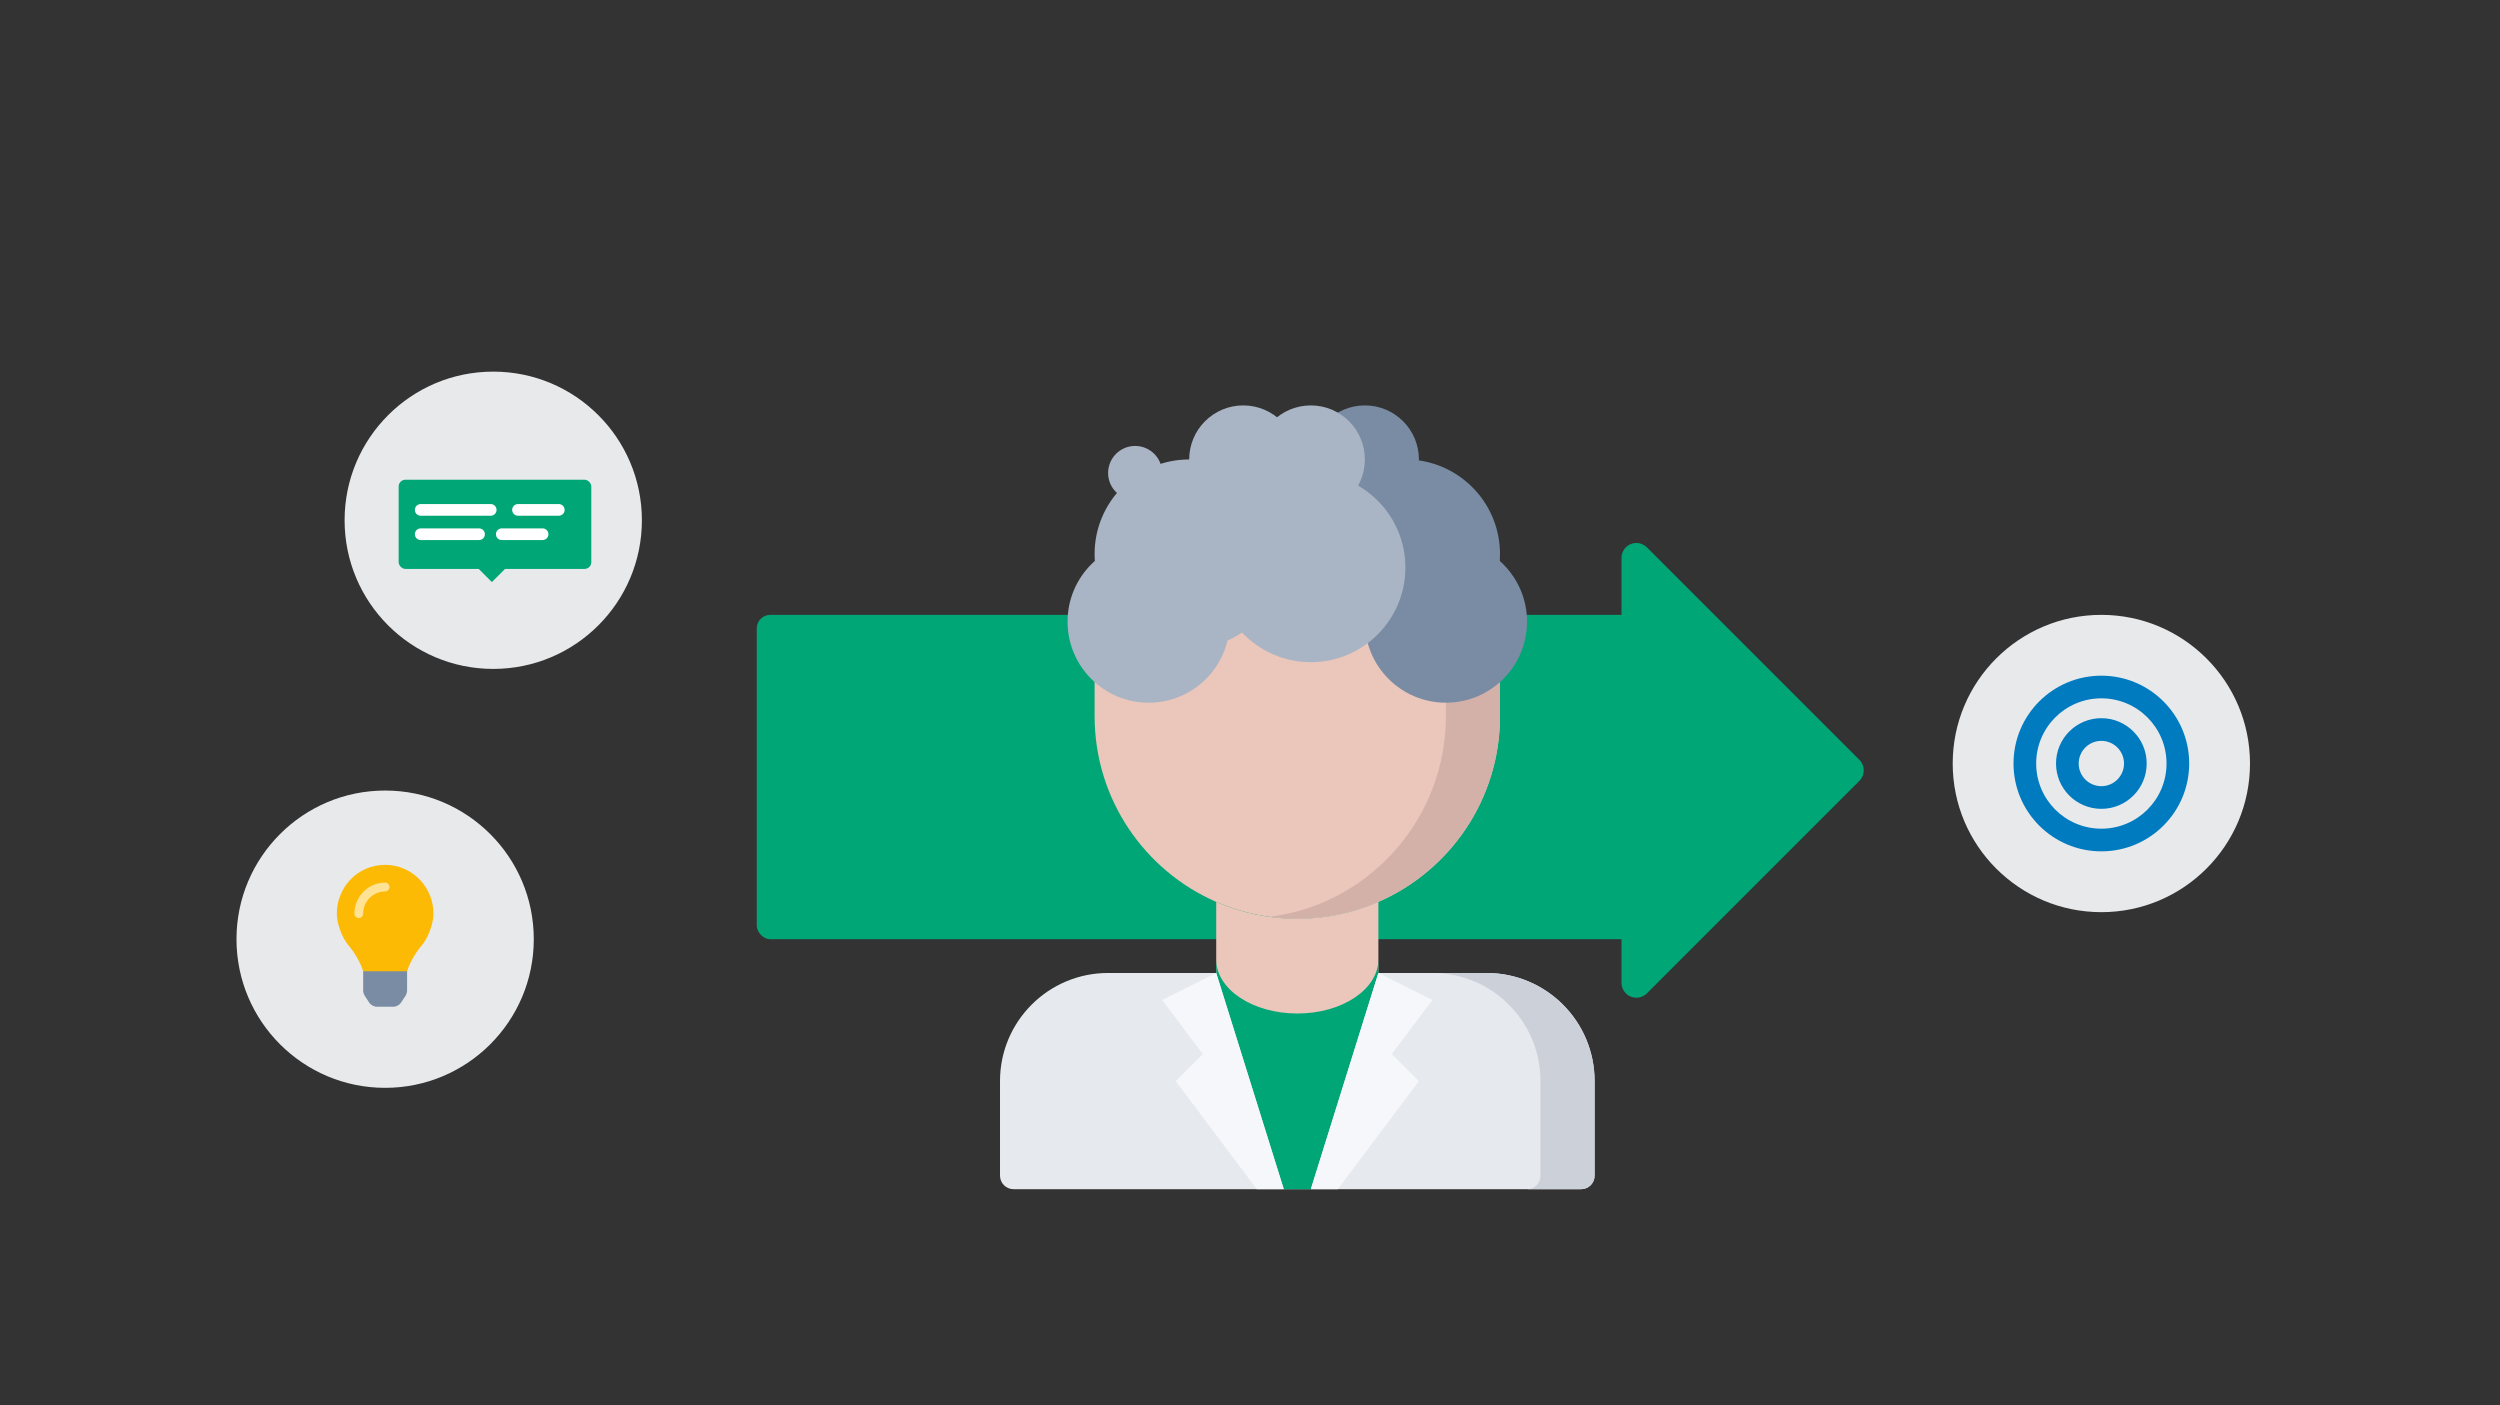 <svg height="104" viewBox="0 0 185 104" width="185" xmlns="http://www.w3.org/2000/svg"><rect x="0" y="0" width="185" height="104" fill="#333333" stroke="none"/><g fill="none" fill-rule="evenodd"><g fill="#00a676" transform="translate(56 38)"><rect height="24" rx="1" width="67" y="7.5"/><path d="m77 8.656v22.244c0 .608-.492 1.1-1.1 1.1h-22.244c-.608 0-1.1-.492-1.1-1.1 0-.292.116-.572.322-.778l22.244-22.244c.43-.43 1.126-.43 1.556 0 .206.206.322.486.322.778z" transform="matrix(.707 -.707 .707 .707 5.31 50.82)"/></g><g fill-rule="nonzero" transform="translate(71 46)"><path d="m40 0v6.99c0 6.15-3.7 11.44-9 13.75-1.84.8-3.87 1.25-6 1.25s-4.16-.45-6-1.25c-5.3-2.31-9-7.6-9-13.75v-6.99z" fill="#eac6bb"/><path d="m35.996 0v6.99c0 6.15-3.7 11.44-9 13.75-1.252.545-2.598.911-3.998 1.1.657.088 1.322.15 2.002.15 2.13 0 4.16-.45 6-1.25 5.3-2.31 9-7.6 9-13.75v-6.99z" fill="#d3b1a9"/><path d="m31 20.74v13.25h-12v-13.25c1.84.8 3.87 1.25 6 1.25s4.16-.45 6-1.25z" fill="#eac6bb"/></g><g fill-rule="nonzero" transform="translate(71 65)"><path d="m47 15v7c0 .55-.44 1-1 1h-42c-.55 0-1-.45-1-1v-7c0-4.42 3.58-8 8-8h7 1.034l5.966 15 5.963-15h1.037 7c4.42 0 8 3.58 8 8z" fill="#e6e9ed"/><path d="m39 7h-4.004c4.42 0 8 3.58 8 8v7c0 .55-.44 1-1 1h4.004c.56 0 1-.45 1-1v-7c0-4.42-3.58-8-8-8z" fill="#ccd1d9"/><path d="m31 7-5 16h-2l-5-16v-1c0 2.21 2.69 4 6 4s6-1.79 6-4z" fill="#00a676"/><g fill="#f5f7fa"><path d="m19 7 5 16h-2l-6-8 2-2-3-4z"/><path d="m26 23 5-16 4 2-3 4 2 2-6 8z"/></g></g><g fill-rule="evenodd"><g><circle cx="88" cy="41" fill="#a9b5c4" r="7"/><circle cx="85" cy="46" fill="#a9b5c4" r="6"/><circle cx="104" cy="41" fill="#798ca3" r="7"/><circle cx="107" cy="46" fill="#798ca3" r="6"/><circle cx="92" cy="34" fill="#a9b5c4" r="4"/><circle cx="101" cy="34" fill="#798ca3" r="4"/><g fill="#a9b5c4"><circle cx="97" cy="34" r="4"/><circle cx="97" cy="42" r="7"/></g></g><circle cx="84" cy="35" fill="#a9b5c4" r="2"/></g><circle cx="28.5" cy="69.5" fill="#e8e9eb" fill-rule="evenodd" r="11"/><g fill-rule="nonzero" transform="translate(24.5 64)"><path d="m4.627 10.5c.192 0 .435-.131.541-.293l.347-.527c.056-.092.105-.254.11-.362v-1.786h-3.25l.001 1.786c0.0.109.049.271.109.362l.347.527c.106.162.349.293.541.293z" fill="#798ca3"/><path d="m5.627 7.875c0-.005.001-.01.002-.016.2-.681.725-1.489 1.061-1.875.488-.561.885-1.623.885-2.37v-.005c0-1.997-1.607-3.616-3.586-3.61-2.072.006-3.564 1.702-3.564 3.61v.005c0 .747.396 1.808.885 2.37.336.387.86 1.194 1.061 1.875 0 .006.001.011.002.016z" fill="#fcba04"/><path d="m2.05 3.938c-.179 0-.325-.147-.325-.328.001-1.267 1.021-2.296 2.275-2.297.179 0 .325.147.325.328s-.146.328-.325.328c-.896.001-1.624.736-1.625 1.641 0 .181-.146.328-.325.328z" fill="#ffe293"/></g><g transform="translate(143 44)"><circle cx="12.5" cy="12.5" fill="#e8e9eb" fill-rule="evenodd" r="11"/><path d="m12.5 19c3.59 0 6.5-2.91 6.5-6.5 0-3.59-2.91-6.5-6.5-6.5-3.59 0-6.5 2.91-6.5 6.5 0 3.59 2.91 6.5 6.5 6.5zm0-1.677c-2.665 0-4.823-2.157-4.823-4.823 0-2.665 2.157-4.823 4.823-4.823 2.665 0 4.823 2.157 4.823 4.823 0 2.665-2.157 4.823-4.823 4.823zm0-1.468c1.853 0 3.355-1.502 3.355-3.355s-1.502-3.355-3.355-3.355-3.355 1.502-3.355 3.355 1.502 3.355 3.355 3.355zm0-1.677c-.925 0-1.677-.752-1.677-1.677s.752-1.677 1.677-1.677 1.677.752 1.677 1.677-.752 1.677-1.677 1.677z" fill="#007bc0" fill-rule="nonzero"/></g><circle cx="36.5" cy="38.5" fill="#e8e9eb" r="11"/><g transform="translate(29.5 35.5)"><rect fill="#00a676" height="6.6" rx=".5" width="14.256"/><path d="m6 5.4h1.8l-1.8 1.8z" fill="#00a676" transform="matrix(-.707 -.707 .707 -.707 7.324 15.634)"/><g fill="#fff" fill-rule="nonzero"><path d="m6.813 2.664h-5.181c-.239 0-.432-.193-.432-.432s.193-.432.432-.432h5.181c.239 0 .432.193.432.432s-.193.432-.432.432z"/><path d="m11.851 2.664h-3.019c-.239 0-.432-.193-.432-.432s.193-.432.432-.432h3.019c.239 0 .432.193.432.432s-.193.432-.432.432z"/><path d="m10.651 4.464h-3.019c-.239 0-.432-.193-.432-.432s.193-.432.432-.432h3.019c.239 0 .432.193.432.432s-.193.432-.432.432z"/><path d="m5.949 4.464h-4.317c-.239 0-.432-.193-.432-.432s.193-.432.432-.432h4.317c.239 0 .432.193.432.432s-.193.432-.432.432z"/></g></g></g></svg>